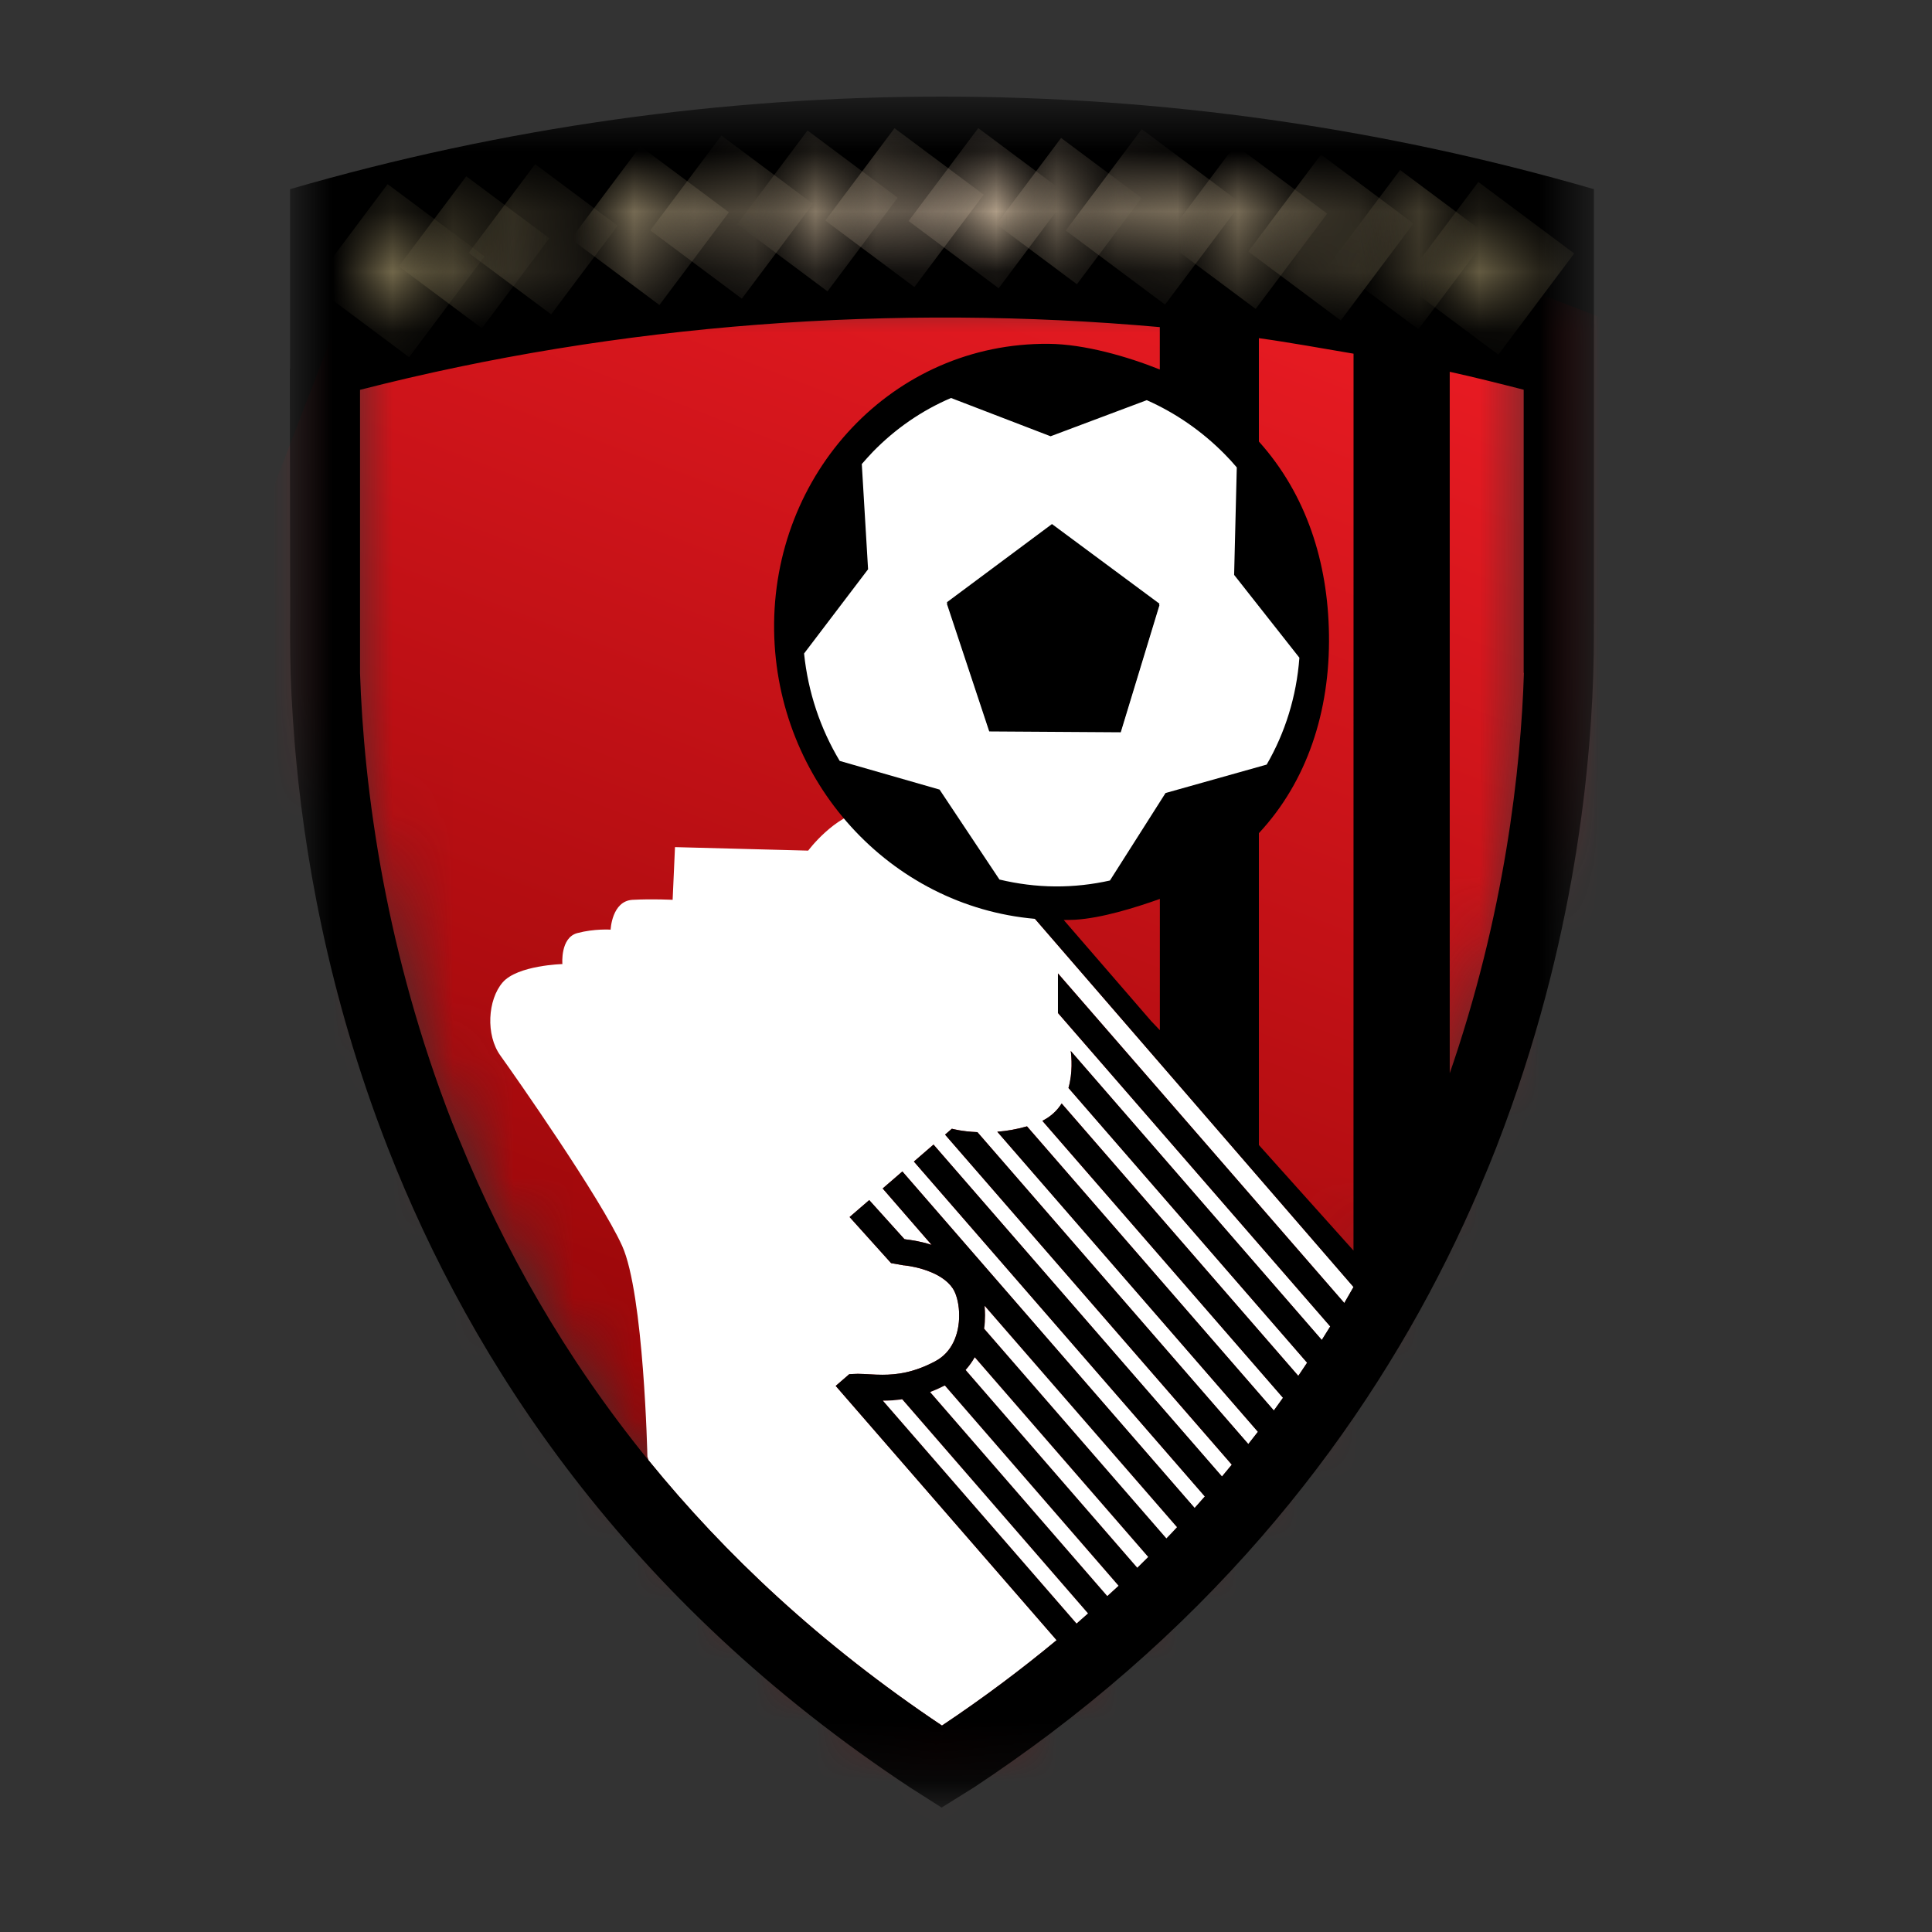 <svg width="32" height="32" viewBox="0 0 32 32" fill="none" xmlns="http://www.w3.org/2000/svg">
<rect x="0" y="0" width="32" height="32" fill="#333333" stroke="none"/>
<mask id="mask0_371_27133" style="mask-type:luminance" maskUnits="userSpaceOnUse" x="5" y="4" width="21" height="26">
<path d="M5.779 4.835V11.934C7.293 24.29 15.655 29.103 15.655 29.103C15.655 29.103 24.774 22.899 25.413 11.934V4.835H5.779Z" fill="white"/>
</mask>
<g mask="url(#mask0_371_27133)">
<path d="M22.877 35.671L-2.382 25.969L8.315 -1.732L33.574 7.97L22.877 35.671Z" fill="url(#paint0_linear_371_27133)"/>
</g>
<mask id="mask1_371_27133" style="mask-type:luminance" maskUnits="userSpaceOnUse" x="4" y="1" width="23" height="29">
<path d="M26.4 1.6H4.8V29.846H26.4V1.6Z" fill="white"/>
</mask>
<g mask="url(#mask1_371_27133)">
<path d="M17.628 14.922C17.765 14.935 17.905 14.943 18.046 14.944C17.905 14.943 17.765 14.935 17.628 14.922Z" fill="white"/>
</g>
<mask id="mask2_371_27133" style="mask-type:luminance" maskUnits="userSpaceOnUse" x="4" y="1" width="23" height="29">
<path d="M26.4 1.6H4.8V29.846H26.4V1.6Z" fill="white"/>
</mask>
<g mask="url(#mask2_371_27133)">
<path d="M17.317 14.888V14.891L17.318 14.888H17.317Z" fill="white"/>
</g>
<mask id="mask3_371_27133" style="mask-type:luminance" maskUnits="userSpaceOnUse" x="4" y="1" width="23" height="29">
<path d="M26.4 1.6H4.8V29.846H26.4V1.6Z" fill="white"/>
</mask>
<g mask="url(#mask3_371_27133)">
<path d="M13.386 14.089L11.18 14.031L11.141 14.904C11.141 14.904 10.817 14.886 10.475 14.904C10.133 14.925 10.114 15.398 10.114 15.398C10.114 15.398 9.847 15.379 9.562 15.455C9.277 15.531 9.315 15.968 9.315 15.968C9.315 15.968 8.573 15.987 8.326 16.271C8.078 16.557 8.041 17.143 8.289 17.485C8.535 17.827 9.942 19.837 10.304 20.634C10.665 21.432 10.723 24.126 10.723 24.126L10.744 24.191L10.745 24.191C12.007 25.744 13.596 27.239 15.602 28.581C16.282 28.127 16.914 27.653 17.501 27.167L13.842 22.955L14.066 22.762L14.137 22.758C14.161 22.756 14.184 22.755 14.209 22.755C14.341 22.756 14.47 22.771 14.617 22.771C14.852 22.771 15.129 22.738 15.486 22.55C15.633 22.471 15.729 22.361 15.794 22.227C15.859 22.093 15.888 21.937 15.887 21.787C15.888 21.625 15.85 21.47 15.807 21.386C15.738 21.245 15.582 21.135 15.409 21.067C15.238 20.996 15.064 20.968 15.002 20.962C14.984 20.958 14.978 20.958 14.978 20.958H14.967L14.759 20.921L14.072 20.158L14.397 19.878L14.98 20.524L15.025 20.532C15.07 20.537 15.234 20.556 15.431 20.62L14.62 19.685L14.946 19.403L19.787 24.978C19.844 24.914 19.9 24.85 19.956 24.786L15.137 19.239L15.462 18.958L20.239 24.456C20.294 24.391 20.349 24.324 20.402 24.26L15.654 18.793L15.766 18.696C15.766 18.696 15.931 18.742 16.189 18.752L20.676 23.919C20.729 23.85 20.783 23.783 20.835 23.715L16.519 18.745C16.669 18.734 16.835 18.706 17.011 18.656L21.099 23.363C21.15 23.292 21.2 23.223 21.251 23.152L17.265 18.565C17.41 18.492 17.513 18.391 17.585 18.277L21.504 22.789C21.553 22.717 21.603 22.643 21.65 22.571L17.698 18.02C17.77 17.766 17.749 17.51 17.735 17.408L21.893 22.195C21.94 22.12 21.987 22.045 22.033 21.97L17.524 16.779V16.123L22.266 21.582C22.317 21.494 22.369 21.406 22.419 21.317L16.759 14.776C16.702 14.761 16.646 14.744 16.589 14.728C16.359 14.661 16.136 14.579 15.919 14.483C15.878 14.465 15.837 14.444 15.796 14.424C15.659 14.359 15.524 14.289 15.393 14.212C15.347 14.185 15.302 14.158 15.257 14.129C15.129 14.05 15.006 13.966 14.886 13.877C14.849 13.849 14.811 13.822 14.774 13.792C14.632 13.681 14.496 13.563 14.367 13.438C14.359 13.431 14.351 13.425 14.343 13.418C13.819 13.504 13.386 14.089 13.386 14.089Z" fill="white"/>
</g>
<mask id="mask4_371_27133" style="mask-type:luminance" maskUnits="userSpaceOnUse" x="4" y="1" width="23" height="29">
<path d="M26.4 1.6H4.8V29.846H26.4V1.6Z" fill="white"/>
</mask>
<g mask="url(#mask4_371_27133)">
<path d="M6.35 14.607C6.582 15.827 6.94 17.183 7.492 18.596C7.535 18.703 7.581 18.811 7.625 18.919C7.581 18.811 7.534 18.703 7.492 18.595C6.94 17.183 6.582 15.827 6.35 14.607Z" fill="white"/>
</g>
<mask id="mask5_371_27133" style="mask-type:luminance" maskUnits="userSpaceOnUse" x="4" y="1" width="23" height="29">
<path d="M26.4 1.6H4.8V29.846H26.4V1.6Z" fill="white"/>
</mask>
<g mask="url(#mask5_371_27133)">
<path d="M4.804 3.133V6.108H4.8L4.806 10.22C4.804 10.312 4.804 10.411 4.804 10.515C4.804 10.616 4.805 10.726 4.807 10.837V10.854H4.807C4.814 11.27 4.835 11.752 4.879 12.291C5.023 14.063 5.42 16.445 6.424 19.012C7.817 22.581 10.396 26.515 15.07 29.604L15.596 29.939L16.132 29.605C16.57 29.315 16.99 29.018 17.392 28.716C21.007 25.986 23.195 22.742 24.5 19.698L24.505 19.685L24.515 19.658C24.608 19.442 24.697 19.226 24.781 19.011C24.869 18.783 24.953 18.558 25.032 18.334C26.203 15.037 26.4 12.12 26.4 10.515C26.4 10.455 26.399 10.4 26.399 10.344L26.4 10.343V6.77V6.108V3.133C19.347 1.089 11.856 1.089 4.804 3.133ZM22.418 20.713L20.851 18.965V13.8C21.647 12.946 22.031 11.785 22.012 10.51C21.995 9.319 21.642 8.194 20.851 7.313V5.601C21.303 5.663 21.969 5.781 22.419 5.858L22.418 20.713H22.418ZM19.211 17.063L19.067 16.912L17.619 15.238C17.68 15.237 17.741 15.237 17.802 15.234C18.245 15.209 18.812 15.031 19.211 14.889V17.063ZM17.831 26.89L14.625 23.2C14.721 23.2 14.828 23.194 14.943 23.176L18.02 26.723C17.957 26.777 17.894 26.834 17.831 26.89ZM18.34 26.435L15.407 23.057C15.486 23.027 15.566 22.991 15.649 22.949L18.526 26.264C18.465 26.322 18.403 26.378 18.34 26.435ZM18.837 25.966L15.995 22.691C16.054 22.625 16.103 22.556 16.146 22.482L19.017 25.788C18.956 25.847 18.898 25.906 18.837 25.966ZM19.319 25.479L16.302 22.007C16.312 21.932 16.317 21.86 16.317 21.786C16.317 21.734 16.315 21.681 16.309 21.63L19.494 25.295C19.437 25.357 19.377 25.419 19.319 25.479ZM22.266 21.582L17.523 16.123V16.778L22.033 21.97C21.987 22.045 21.94 22.12 21.893 22.194L17.735 17.407C17.749 17.509 17.77 17.766 17.697 18.02L21.65 22.571C21.603 22.643 21.553 22.717 21.504 22.789L17.584 18.277C17.512 18.391 17.41 18.491 17.265 18.564L21.25 23.152C21.2 23.223 21.15 23.292 21.099 23.362L17.01 18.656C16.835 18.706 16.669 18.734 16.518 18.745L20.835 23.715C20.783 23.783 20.729 23.851 20.676 23.918L16.189 18.752C15.931 18.742 15.766 18.695 15.766 18.695L15.653 18.793L20.403 24.259C20.349 24.324 20.294 24.391 20.24 24.456L15.462 18.958L15.137 19.239L19.956 24.786C19.9 24.85 19.844 24.913 19.787 24.977L14.946 19.403L14.62 19.685L15.431 20.619C15.234 20.556 15.07 20.536 15.025 20.531L14.98 20.524L14.397 19.877L14.072 20.158L14.759 20.921L14.967 20.958H14.978C14.978 20.958 14.984 20.958 15.002 20.961C15.064 20.968 15.238 20.996 15.409 21.066C15.582 21.135 15.738 21.245 15.807 21.386C15.85 21.47 15.888 21.625 15.886 21.786C15.888 21.937 15.858 22.093 15.794 22.227C15.729 22.361 15.633 22.471 15.486 22.549C15.129 22.737 14.852 22.77 14.617 22.77C14.47 22.771 14.341 22.756 14.209 22.755C14.185 22.755 14.161 22.756 14.137 22.757L14.066 22.761L13.842 22.955L17.501 27.166C16.914 27.653 16.282 28.127 15.602 28.581C13.595 27.239 12.007 25.744 10.745 24.191L10.744 24.19C9.332 22.455 8.335 20.65 7.625 18.919C7.581 18.811 7.534 18.703 7.492 18.596C6.94 17.183 6.582 15.827 6.35 14.607C6.092 13.241 5.993 12.052 5.963 11.146V6.457C10.254 5.356 14.829 5.026 19.21 5.418V6.12C18.674 5.905 17.958 5.699 17.369 5.695C14.788 5.672 12.783 7.839 12.822 10.449C12.86 12.945 14.739 15.009 17.142 15.219L22.418 21.317C22.368 21.406 22.317 21.494 22.266 21.582ZM23.989 17.844C23.989 17.844 24.012 17.845 24.012 17.845V6.158C24.429 6.25 24.822 6.349 25.237 6.455V11.147L25.241 11.143C25.191 12.713 24.93 15.147 23.989 17.844Z" fill="black"/>
</g>
<mask id="mask6_371_27133" style="mask-type:luminance" maskUnits="userSpaceOnUse" x="4" y="1" width="23" height="29">
<path d="M26.4 1.6H4.8V29.846H26.4V1.6Z" fill="white"/>
</mask>
<g mask="url(#mask6_371_27133)">
<path d="M13.908 12.603L15.562 13.078L16.554 14.568C16.852 14.639 17.161 14.68 17.478 14.682C17.79 14.684 18.093 14.649 18.384 14.584L19.305 13.135L20.98 12.664C21.284 12.14 21.474 11.539 21.522 10.894L20.441 9.522L20.485 7.742C20.421 7.666 20.354 7.592 20.284 7.522C19.914 7.147 19.477 6.842 18.994 6.628L17.401 7.226L15.752 6.592C15.262 6.801 14.825 7.106 14.457 7.484C14.394 7.549 14.335 7.617 14.274 7.686L14.378 9.429L13.318 10.824C13.384 11.468 13.59 12.073 13.908 12.603ZM17.424 8.703L19.204 10.023L18.563 12.129L16.385 12.115L15.683 9.999L17.424 8.703Z" fill="white"/>
</g>
<mask id="mask7_371_27133" style="mask-type:luminance" maskUnits="userSpaceOnUse" x="4" y="1" width="23" height="29">
<path d="M26.4 1.6H4.8V29.846H26.4V1.6Z" fill="white"/>
</mask>
<g mask="url(#mask7_371_27133)">
<path d="M19.204 9.999L17.424 8.68L15.684 9.975L16.385 12.091L18.563 12.106L19.204 9.999Z" fill="black"/>
</g>
<mask id="mask8_371_27133" style="mask-type:luminance" maskUnits="userSpaceOnUse" x="4" y="1" width="23" height="29">
<path d="M26.4 1.6H4.8V29.846H26.4V1.6Z" fill="white"/>
</mask>
<g mask="url(#mask8_371_27133)">
<path d="M14.625 23.2L17.831 26.89C17.894 26.834 17.957 26.777 18.02 26.723L14.943 23.177C14.828 23.194 14.721 23.2 14.625 23.2Z" fill="white"/>
</g>
<mask id="mask9_371_27133" style="mask-type:luminance" maskUnits="userSpaceOnUse" x="4" y="1" width="23" height="29">
<path d="M26.4 1.6H4.8V29.846H26.4V1.6Z" fill="white"/>
</mask>
<g mask="url(#mask9_371_27133)">
<path d="M15.407 23.057L18.34 26.435C18.403 26.378 18.465 26.322 18.526 26.265L15.649 22.949C15.566 22.991 15.486 23.027 15.407 23.057Z" fill="white"/>
</g>
<mask id="mask10_371_27133" style="mask-type:luminance" maskUnits="userSpaceOnUse" x="4" y="1" width="23" height="29">
<path d="M26.4 1.6H4.8V29.846H26.4V1.6Z" fill="white"/>
</mask>
<g mask="url(#mask10_371_27133)">
<path d="M15.995 22.691L18.837 25.966C18.898 25.906 18.956 25.847 19.017 25.788L16.145 22.482C16.103 22.556 16.054 22.625 15.995 22.691Z" fill="white"/>
</g>
<mask id="mask11_371_27133" style="mask-type:luminance" maskUnits="userSpaceOnUse" x="4" y="1" width="23" height="29">
<path d="M26.4 1.6H4.8V29.846H26.4V1.6Z" fill="white"/>
</mask>
<g mask="url(#mask11_371_27133)">
<path d="M16.309 21.63C16.315 21.681 16.317 21.734 16.317 21.786C16.317 21.86 16.312 21.933 16.302 22.007L19.319 25.48C19.377 25.419 19.437 25.358 19.494 25.295L16.309 21.63Z" fill="white"/>
</g>
<mask id="mask12_371_27133" style="mask-type:luminance" maskUnits="userSpaceOnUse" x="5" y="3" width="3" height="3">
<path d="M6.57 3.986C6.575 3.965 6.581 3.954 6.598 3.95C6.617 3.946 6.62 3.955 6.624 3.975C6.665 4.15 6.705 4.325 6.746 4.501C6.647 4.523 6.548 4.545 6.45 4.567C6.49 4.374 6.53 4.18 6.57 3.986ZM6.598 3.665C6.461 3.696 6.314 3.76 6.269 3.963C6.17 4.4 6.072 4.838 5.973 5.276C5.974 5.28 5.97 5.285 5.971 5.287C5.97 5.306 5.986 5.315 6.005 5.311C6.098 5.289 6.19 5.267 6.283 5.246C6.303 5.241 6.318 5.221 6.323 5.2C6.346 5.085 6.37 4.969 6.394 4.855C6.53 4.823 6.665 4.793 6.802 4.764C6.825 4.868 6.849 4.973 6.873 5.077C6.877 5.096 6.893 5.109 6.913 5.104C7.006 5.084 7.099 5.065 7.192 5.046C7.212 5.041 7.225 5.027 7.225 5.007C7.226 5.005 7.223 5.001 7.223 4.997C7.124 4.603 7.025 4.209 6.927 3.816C6.895 3.687 6.812 3.65 6.719 3.65C6.68 3.65 6.638 3.656 6.598 3.665Z" fill="white"/>
</mask>
<g mask="url(#mask12_371_27133)">
<path d="M5.17 4.718L6.42 3.05L8.026 4.247L6.776 5.916L5.17 4.718Z" fill="url(#paint1_linear_371_27133)"/>
</g>
<mask id="mask13_371_27133" style="mask-type:luminance" maskUnits="userSpaceOnUse" x="7" y="3" width="2" height="2">
<path d="M8.269 3.357C8.198 3.36 8.098 3.362 7.882 3.402C7.625 3.451 7.395 3.562 7.395 3.927V4.964C7.395 4.986 7.414 5 7.436 4.996C7.522 4.979 7.608 4.961 7.695 4.944C7.717 4.94 7.735 4.919 7.735 4.897V4.311C7.907 4.278 8.08 4.245 8.252 4.214C8.274 4.211 8.293 4.189 8.292 4.167V3.977C8.292 3.954 8.275 3.939 8.252 3.944C8.08 3.974 7.907 4.007 7.735 4.04V3.86C7.735 3.755 7.769 3.716 7.863 3.699C7.998 3.673 8.133 3.648 8.269 3.624C8.29 3.62 8.309 3.598 8.309 3.577V3.39C8.309 3.366 8.297 3.357 8.273 3.357C8.272 3.357 8.27 3.357 8.269 3.357Z" fill="white"/>
</mask>
<g mask="url(#mask13_371_27133)">
<path d="M6.605 4.411L7.723 2.92L9.099 3.946L7.981 5.437L6.605 4.411Z" fill="url(#paint2_linear_371_27133)"/>
</g>
<mask id="mask14_371_27133" style="mask-type:luminance" maskUnits="userSpaceOnUse" x="8" y="3" width="2" height="2">
<path d="M9.121 3.185C8.816 3.232 8.528 3.441 8.528 3.919V4.172C8.528 4.649 8.816 4.759 9.121 4.711C9.261 4.688 9.378 4.65 9.42 4.63C9.448 4.618 9.464 4.606 9.464 4.577V4.383C9.464 4.359 9.452 4.344 9.426 4.348C9.424 4.349 9.421 4.349 9.42 4.349C9.343 4.367 9.233 4.395 9.123 4.412C8.984 4.434 8.874 4.379 8.874 4.113V3.86C8.874 3.593 8.984 3.503 9.123 3.481C9.233 3.464 9.343 3.456 9.42 3.451C9.421 3.451 9.424 3.45 9.426 3.45C9.452 3.446 9.464 3.429 9.464 3.404V3.21C9.463 3.181 9.448 3.176 9.42 3.173C9.402 3.169 9.372 3.167 9.332 3.167C9.277 3.167 9.203 3.172 9.121 3.185Z" fill="white"/>
</mask>
<g mask="url(#mask14_371_27133)">
<path d="M7.762 4.188L8.864 2.719L10.23 3.738L9.129 5.207L7.762 4.188Z" fill="url(#paint3_linear_371_27133)"/>
</g>
<mask id="mask15_371_27133" style="mask-type:luminance" maskUnits="userSpaceOnUse" x="10" y="2" width="2" height="3">
<path d="M10.548 3.852C10.623 3.843 10.699 3.834 10.774 3.824C10.935 3.806 10.987 3.882 10.987 3.979V4.001C10.987 4.113 10.92 4.185 10.713 4.209C10.685 4.212 10.58 4.222 10.548 4.227C10.548 4.102 10.548 3.977 10.548 3.852ZM10.548 3.267C10.576 3.261 10.668 3.249 10.701 3.245C10.908 3.221 10.979 3.264 10.979 3.374V3.404C10.979 3.49 10.932 3.568 10.774 3.586C10.698 3.595 10.623 3.604 10.548 3.613C10.548 3.497 10.548 3.382 10.548 3.267ZM10.675 2.968C10.546 2.983 10.383 3.016 10.314 3.035C10.236 3.057 10.208 3.089 10.208 3.179V4.398C10.208 4.489 10.238 4.511 10.319 4.515C10.397 4.518 10.554 4.509 10.687 4.493C11.035 4.451 11.322 4.326 11.322 3.973V3.943C11.322 3.805 11.249 3.705 11.142 3.665C11.249 3.601 11.311 3.483 11.312 3.352V3.316C11.312 3.053 11.136 2.956 10.861 2.956C10.803 2.956 10.741 2.96 10.675 2.968Z" fill="white"/>
</mask>
<g mask="url(#mask15_371_27133)">
<path d="M9.457 3.958L10.607 2.423L12.073 3.516L10.922 5.052L9.457 3.958Z" fill="url(#paint4_linear_371_27133)"/>
</g>
<mask id="mask16_371_27133" style="mask-type:luminance" maskUnits="userSpaceOnUse" x="11" y="2" width="2" height="3">
<path d="M11.869 3.725V3.486C11.869 3.245 11.948 3.136 12.117 3.121C12.287 3.107 12.367 3.203 12.368 3.444V3.682C12.368 3.923 12.287 4.032 12.117 4.046C12.106 4.047 12.096 4.047 12.085 4.047C11.938 4.047 11.869 3.95 11.869 3.725ZM12.117 2.82C11.784 2.848 11.52 3.054 11.52 3.519V3.758C11.52 4.223 11.784 4.375 12.117 4.346C12.451 4.318 12.715 4.122 12.716 3.657V3.418C12.716 2.986 12.488 2.817 12.188 2.817C12.165 2.817 12.142 2.818 12.117 2.82Z" fill="white"/>
</mask>
<g mask="url(#mask16_371_27133)">
<path d="M10.771 3.816L11.949 2.245L13.465 3.376L12.287 4.947L10.771 3.816Z" fill="url(#paint5_linear_371_27133)"/>
</g>
<mask id="mask17_371_27133" style="mask-type:luminance" maskUnits="userSpaceOnUse" x="12" y="2" width="3" height="3">
<path d="M14.082 2.72C13.994 2.723 13.906 2.726 13.818 2.73C13.796 2.731 13.778 2.748 13.778 2.77V3.662C13.778 3.867 13.722 3.955 13.539 3.964C13.357 3.973 13.303 3.891 13.303 3.686V2.794C13.303 2.772 13.285 2.757 13.262 2.758C13.174 2.763 13.085 2.768 12.997 2.774C12.975 2.775 12.957 2.793 12.957 2.814V3.707C12.956 4.165 13.218 4.267 13.539 4.251C13.861 4.235 14.124 4.106 14.124 3.649V2.756C14.124 2.734 14.104 2.72 14.083 2.72C14.083 2.72 14.082 2.72 14.082 2.72Z" fill="white"/>
</mask>
<g mask="url(#mask17_371_27133)">
<path d="M12.212 3.712L13.375 2.161L14.868 3.275L13.706 4.826L12.212 3.712Z" fill="url(#paint6_linear_371_27133)"/>
</g>
<mask id="mask18_371_27133" style="mask-type:luminance" maskUnits="userSpaceOnUse" x="14" y="2" width="2" height="3">
<path d="M14.744 3.365V2.98C14.768 2.976 14.873 2.971 14.902 2.97C15.072 2.967 15.167 3.023 15.167 3.145V3.172C15.167 3.307 15.1 3.362 14.887 3.366C14.879 3.366 14.862 3.366 14.842 3.366C14.805 3.366 14.758 3.366 14.744 3.365ZM14.902 2.679C14.756 2.681 14.584 2.698 14.491 2.715C14.429 2.726 14.399 2.745 14.399 2.813V4.159C14.399 4.181 14.418 4.198 14.44 4.198C14.528 4.195 14.616 4.193 14.703 4.191C14.725 4.19 14.743 4.173 14.744 4.15V3.641C14.764 3.641 14.792 3.641 14.82 3.642C14.844 3.642 14.867 3.643 14.887 3.642C14.895 3.641 14.902 3.641 14.91 3.64C15 3.807 15.091 3.975 15.181 4.144C15.191 4.164 15.199 4.183 15.221 4.183C15.325 4.182 15.428 4.182 15.532 4.182C15.554 4.182 15.562 4.172 15.562 4.158C15.562 4.151 15.56 4.144 15.556 4.135C15.454 3.947 15.352 3.759 15.25 3.571C15.398 3.512 15.512 3.381 15.511 3.169V3.143C15.511 2.796 15.258 2.679 14.923 2.679C14.916 2.679 14.909 2.679 14.902 2.679Z" fill="white"/>
</mask>
<g mask="url(#mask18_371_27133)">
<path d="M13.669 3.653L14.816 2.123L16.293 3.224L15.145 4.754L13.669 3.653Z" fill="url(#paint7_linear_371_27133)"/>
</g>
<mask id="mask19_371_27133" style="mask-type:luminance" maskUnits="userSpaceOnUse" x="15" y="2" width="2" height="3">
<path d="M15.851 2.692C15.81 2.692 15.776 2.726 15.776 2.768V4.141C15.776 4.164 15.794 4.182 15.816 4.182C15.896 4.183 15.975 4.183 16.055 4.184C16.077 4.184 16.096 4.167 16.096 4.145V3.332C16.096 3.32 16.099 3.316 16.105 3.316C16.111 3.316 16.116 3.32 16.123 3.332C16.278 3.597 16.432 3.864 16.585 4.131C16.618 4.186 16.648 4.195 16.69 4.196C16.756 4.198 16.823 4.199 16.889 4.202C16.931 4.203 16.967 4.171 16.968 4.128C16.968 3.669 16.968 3.21 16.968 2.752C16.968 2.73 16.949 2.713 16.927 2.713C16.848 2.71 16.768 2.708 16.689 2.706C16.667 2.705 16.648 2.721 16.648 2.743V3.591C16.649 3.605 16.642 3.609 16.638 3.609C16.632 3.609 16.629 3.605 16.622 3.592C16.462 3.313 16.302 3.035 16.142 2.757C16.118 2.715 16.098 2.694 16.057 2.694C15.989 2.693 15.92 2.693 15.852 2.692C15.852 2.692 15.851 2.692 15.851 2.692Z" fill="white"/>
</mask>
<g mask="url(#mask19_371_27133)">
<path d="M15.049 3.661L16.203 2.122L17.695 3.234L16.541 4.774L15.049 3.661Z" fill="url(#paint8_linear_371_27133)"/>
</g>
<mask id="mask20_371_27133" style="mask-type:luminance" maskUnits="userSpaceOnUse" x="17" y="2" width="2" height="3">
<path d="M17.244 3.135V3.801C17.244 4.166 17.474 4.241 17.735 4.255C17.954 4.265 18.057 4.256 18.128 4.25C18.156 4.248 18.168 4.237 18.168 4.21V4.024C18.168 4.002 18.15 3.983 18.128 3.982C17.991 3.974 17.854 3.966 17.717 3.958C17.622 3.954 17.587 3.921 17.588 3.815V3.604C17.762 3.612 17.937 3.621 18.112 3.632C18.134 3.633 18.152 3.617 18.152 3.594V3.404C18.152 3.382 18.134 3.362 18.112 3.361C17.937 3.35 17.762 3.341 17.588 3.333V3.15C17.588 3.046 17.622 3.015 17.717 3.02C17.854 3.027 17.991 3.035 18.128 3.043C18.15 3.045 18.168 3.028 18.168 3.006V2.819C18.168 2.793 18.156 2.783 18.128 2.776C18.058 2.762 17.956 2.74 17.738 2.729C17.714 2.727 17.692 2.727 17.669 2.727C17.437 2.727 17.244 2.802 17.244 3.135Z" fill="white"/>
</mask>
<g mask="url(#mask20_371_27133)">
<path d="M16.504 3.714L17.575 2.285L18.908 3.279L17.837 4.708L16.504 3.714Z" fill="url(#paint9_linear_371_27133)"/>
</g>
<mask id="mask21_371_27133" style="mask-type:luminance" maskUnits="userSpaceOnUse" x="18" y="2" width="2" height="3">
<path d="M18.422 2.856V4.25C18.421 4.271 18.441 4.279 18.456 4.28C18.545 4.286 18.634 4.293 18.723 4.299C18.741 4.301 18.755 4.284 18.755 4.261V3.425C18.755 3.411 18.762 3.41 18.765 3.41C18.771 3.41 18.776 3.415 18.782 3.425C18.842 3.54 18.903 3.656 18.963 3.771C18.978 3.795 18.998 3.807 19.024 3.81C19.078 3.814 19.132 3.818 19.186 3.823C19.212 3.826 19.232 3.817 19.247 3.795C19.307 3.689 19.367 3.585 19.428 3.48C19.434 3.471 19.438 3.467 19.444 3.467C19.448 3.468 19.454 3.471 19.454 3.484V4.321C19.454 4.343 19.468 4.362 19.486 4.364C19.576 4.372 19.664 4.381 19.753 4.39C19.769 4.392 19.788 4.388 19.787 4.365V2.974C19.788 2.932 19.757 2.901 19.715 2.896C19.651 2.89 19.588 2.883 19.525 2.877C19.482 2.874 19.454 2.891 19.436 2.924C19.333 3.105 19.23 3.286 19.127 3.467C19.119 3.483 19.113 3.493 19.105 3.491C19.097 3.491 19.091 3.48 19.083 3.464C18.98 3.265 18.877 3.066 18.774 2.867C18.756 2.831 18.727 2.81 18.685 2.807C18.622 2.802 18.558 2.797 18.495 2.793C18.493 2.793 18.49 2.792 18.488 2.792C18.449 2.792 18.422 2.816 18.422 2.856Z" fill="white"/>
</mask>
<g mask="url(#mask21_371_27133)">
<path d="M17.652 3.818L18.911 2.139L20.556 3.366L19.297 5.045L17.652 3.818Z" fill="url(#paint10_linear_371_27133)"/>
</g>
<mask id="mask22_371_27133" style="mask-type:luminance" maskUnits="userSpaceOnUse" x="20" y="2" width="2" height="3">
<path d="M20.63 4.205C20.46 4.184 20.381 4.073 20.381 3.833V3.594C20.382 3.353 20.46 3.26 20.63 3.281C20.799 3.301 20.879 3.414 20.879 3.655V3.894C20.879 4.113 20.812 4.208 20.673 4.208C20.66 4.208 20.645 4.207 20.63 4.205ZM20.033 3.555V3.794C20.033 4.259 20.298 4.465 20.63 4.506C20.961 4.547 21.225 4.405 21.225 3.94V3.701C21.225 3.236 20.962 3.02 20.63 2.98C20.595 2.976 20.562 2.974 20.529 2.974C20.245 2.974 20.033 3.138 20.033 3.555Z" fill="white"/>
</mask>
<g mask="url(#mask22_371_27133)">
<path d="M19.276 3.983L20.46 2.403L21.982 3.538L20.798 5.117L19.276 3.983Z" fill="url(#paint11_linear_371_27133)"/>
</g>
<mask id="mask23_371_27133" style="mask-type:luminance" maskUnits="userSpaceOnUse" x="21" y="3" width="2" height="2">
<path d="M21.465 3.147V4.039C21.466 4.497 21.725 4.653 22.043 4.704C22.362 4.754 22.623 4.679 22.623 4.222V3.329C22.623 3.307 22.602 3.288 22.58 3.284C22.494 3.269 22.407 3.255 22.32 3.241C22.298 3.236 22.28 3.25 22.28 3.272V4.165C22.28 4.369 22.224 4.446 22.043 4.417C21.863 4.389 21.809 4.295 21.809 4.09V3.198C21.809 3.176 21.791 3.157 21.769 3.153C21.681 3.14 21.593 3.127 21.505 3.114C21.503 3.114 21.501 3.114 21.499 3.114C21.48 3.114 21.465 3.127 21.465 3.147Z" fill="white"/>
</mask>
<g mask="url(#mask23_371_27133)">
<path d="M20.676 4.166L21.88 2.56L23.412 3.702L22.207 5.308L20.676 4.166Z" fill="url(#paint12_linear_371_27133)"/>
</g>
<mask id="mask24_371_27133" style="mask-type:luminance" maskUnits="userSpaceOnUse" x="22" y="3" width="2" height="2">
<path d="M22.805 3.361V3.567C22.806 3.59 22.823 3.609 22.846 3.613C22.954 3.633 23.063 3.652 23.171 3.673V4.839C23.171 4.862 23.189 4.883 23.212 4.887C23.299 4.904 23.386 4.92 23.473 4.937C23.495 4.941 23.513 4.927 23.513 4.904V3.737C23.62 3.758 23.728 3.78 23.836 3.801C23.858 3.806 23.878 3.794 23.878 3.772V3.565C23.878 3.543 23.858 3.523 23.836 3.519C23.507 3.452 23.176 3.389 22.846 3.33C22.843 3.33 22.84 3.329 22.837 3.329C22.819 3.329 22.806 3.342 22.805 3.361Z" fill="white"/>
</mask>
<g mask="url(#mask24_371_27133)">
<path d="M22.03 4.363L23.19 2.816L24.653 3.907L23.494 5.454L22.03 4.363Z" fill="url(#paint13_linear_371_27133)"/>
</g>
<mask id="mask25_371_27133" style="mask-type:luminance" maskUnits="userSpaceOnUse" x="24" y="3" width="2" height="3">
<path d="M24.066 3.604V5.016C24.066 5.039 24.084 5.06 24.106 5.065C24.193 5.083 24.28 5.102 24.367 5.121C24.388 5.125 24.407 5.111 24.407 5.089V4.509C24.57 4.545 24.734 4.581 24.898 4.619V5.198C24.898 5.221 24.916 5.243 24.937 5.248C25.024 5.268 25.11 5.289 25.197 5.309C25.218 5.314 25.236 5.301 25.236 5.279V3.866C25.236 3.845 25.218 3.824 25.197 3.819C25.11 3.799 25.023 3.778 24.937 3.759C24.915 3.753 24.897 3.765 24.898 3.787V4.32C24.734 4.283 24.57 4.246 24.407 4.21V3.677C24.407 3.655 24.389 3.635 24.367 3.63C24.28 3.611 24.193 3.592 24.106 3.575C24.102 3.574 24.1 3.573 24.096 3.573C24.079 3.573 24.066 3.585 24.066 3.604Z" fill="white"/>
</mask>
<g mask="url(#mask25_371_27133)">
<path d="M23.229 4.69L24.486 3.014L26.074 4.198L24.817 5.874L23.229 4.69Z" fill="url(#paint14_linear_371_27133)"/>
</g>
<defs>
<linearGradient id="paint0_linear_371_27133" x1="11.547" y1="27.524" x2="20.922" y2="3.119" gradientUnits="userSpaceOnUse">
<stop stop-color="#8B0304"/>
<stop offset="1" stop-color="#ED1C24"/>
</linearGradient>
<linearGradient id="paint1_linear_371_27133" x1="7.089" y1="4.854" x2="17.82" y2="12.898" gradientUnits="userSpaceOnUse">
<stop stop-color="#A8996E"/>
<stop offset="0.442" stop-color="#FFE5C7"/>
<stop offset="1" stop-color="#A8996E"/>
</linearGradient>
<linearGradient id="paint2_linear_371_27133" x1="7.695" y1="4.051" x2="18.424" y2="12.094" gradientUnits="userSpaceOnUse">
<stop stop-color="#A8996E"/>
<stop offset="0.442" stop-color="#FFE5C7"/>
<stop offset="1" stop-color="#A8996E"/>
</linearGradient>
<linearGradient id="paint3_linear_371_27133" x1="8.207" y1="3.364" x2="18.974" y2="11.435" gradientUnits="userSpaceOnUse">
<stop stop-color="#A8996E"/>
<stop offset="0.442" stop-color="#FFE5C7"/>
<stop offset="1" stop-color="#A8996E"/>
</linearGradient>
<linearGradient id="paint4_linear_371_27133" x1="8.952" y1="2.38" x2="19.644" y2="10.395" gradientUnits="userSpaceOnUse">
<stop stop-color="#A8996E"/>
<stop offset="0.442" stop-color="#FFE5C7"/>
<stop offset="1" stop-color="#A8996E"/>
</linearGradient>
<linearGradient id="paint5_linear_371_27133" x1="9.495" y1="1.641" x2="20.222" y2="9.683" gradientUnits="userSpaceOnUse">
<stop stop-color="#A8996E"/>
<stop offset="0.442" stop-color="#FFE5C7"/>
<stop offset="1" stop-color="#A8996E"/>
</linearGradient>
<linearGradient id="paint6_linear_371_27133" x1="10.074" y1="0.9" x2="20.76" y2="8.911" gradientUnits="userSpaceOnUse">
<stop stop-color="#A8996E"/>
<stop offset="0.442" stop-color="#FFE5C7"/>
<stop offset="1" stop-color="#A8996E"/>
</linearGradient>
<linearGradient id="paint7_linear_371_27133" x1="10.599" y1="0.166" x2="21.324" y2="8.206" gradientUnits="userSpaceOnUse">
<stop stop-color="#A8996E"/>
<stop offset="0.442" stop-color="#FFE5C7"/>
<stop offset="1" stop-color="#A8996E"/>
</linearGradient>
<linearGradient id="paint8_linear_371_27133" x1="11.076" y1="-0.504" x2="21.844" y2="7.568" gradientUnits="userSpaceOnUse">
<stop stop-color="#A8996E"/>
<stop offset="0.442" stop-color="#FFE5C7"/>
<stop offset="1" stop-color="#A8996E"/>
</linearGradient>
<linearGradient id="paint9_linear_371_27133" x1="11.551" y1="-1.091" x2="22.277" y2="6.95" gradientUnits="userSpaceOnUse">
<stop stop-color="#A8996E"/>
<stop offset="0.442" stop-color="#FFE5C7"/>
<stop offset="1" stop-color="#A8996E"/>
</linearGradient>
<linearGradient id="paint10_linear_371_27133" x1="11.979" y1="-1.726" x2="22.744" y2="6.344" gradientUnits="userSpaceOnUse">
<stop stop-color="#A8996E"/>
<stop offset="0.442" stop-color="#FFE5C7"/>
<stop offset="1" stop-color="#A8996E"/>
</linearGradient>
<linearGradient id="paint11_linear_371_27133" x1="12.468" y1="-2.324" x2="23.197" y2="5.719" gradientUnits="userSpaceOnUse">
<stop stop-color="#A8996E"/>
<stop offset="0.442" stop-color="#FFE5C7"/>
<stop offset="1" stop-color="#A8996E"/>
</linearGradient>
<linearGradient id="paint12_linear_371_27133" x1="12.867" y1="-2.915" x2="23.631" y2="5.154" gradientUnits="userSpaceOnUse">
<stop stop-color="#A8996E"/>
<stop offset="0.442" stop-color="#FFE5C7"/>
<stop offset="1" stop-color="#A8996E"/>
</linearGradient>
<linearGradient id="paint13_linear_371_27133" x1="13.288" y1="-3.359" x2="23.979" y2="4.655" gradientUnits="userSpaceOnUse">
<stop stop-color="#A8996E"/>
<stop offset="0.442" stop-color="#FFE5C7"/>
<stop offset="1" stop-color="#A8996E"/>
</linearGradient>
<linearGradient id="paint14_linear_371_27133" x1="13.624" y1="-3.786" x2="24.315" y2="4.228" gradientUnits="userSpaceOnUse">
<stop stop-color="#A8996E"/>
<stop offset="0.442" stop-color="#FFE5C7"/>
<stop offset="1" stop-color="#A8996E"/>
</linearGradient>
</defs>
</svg>
